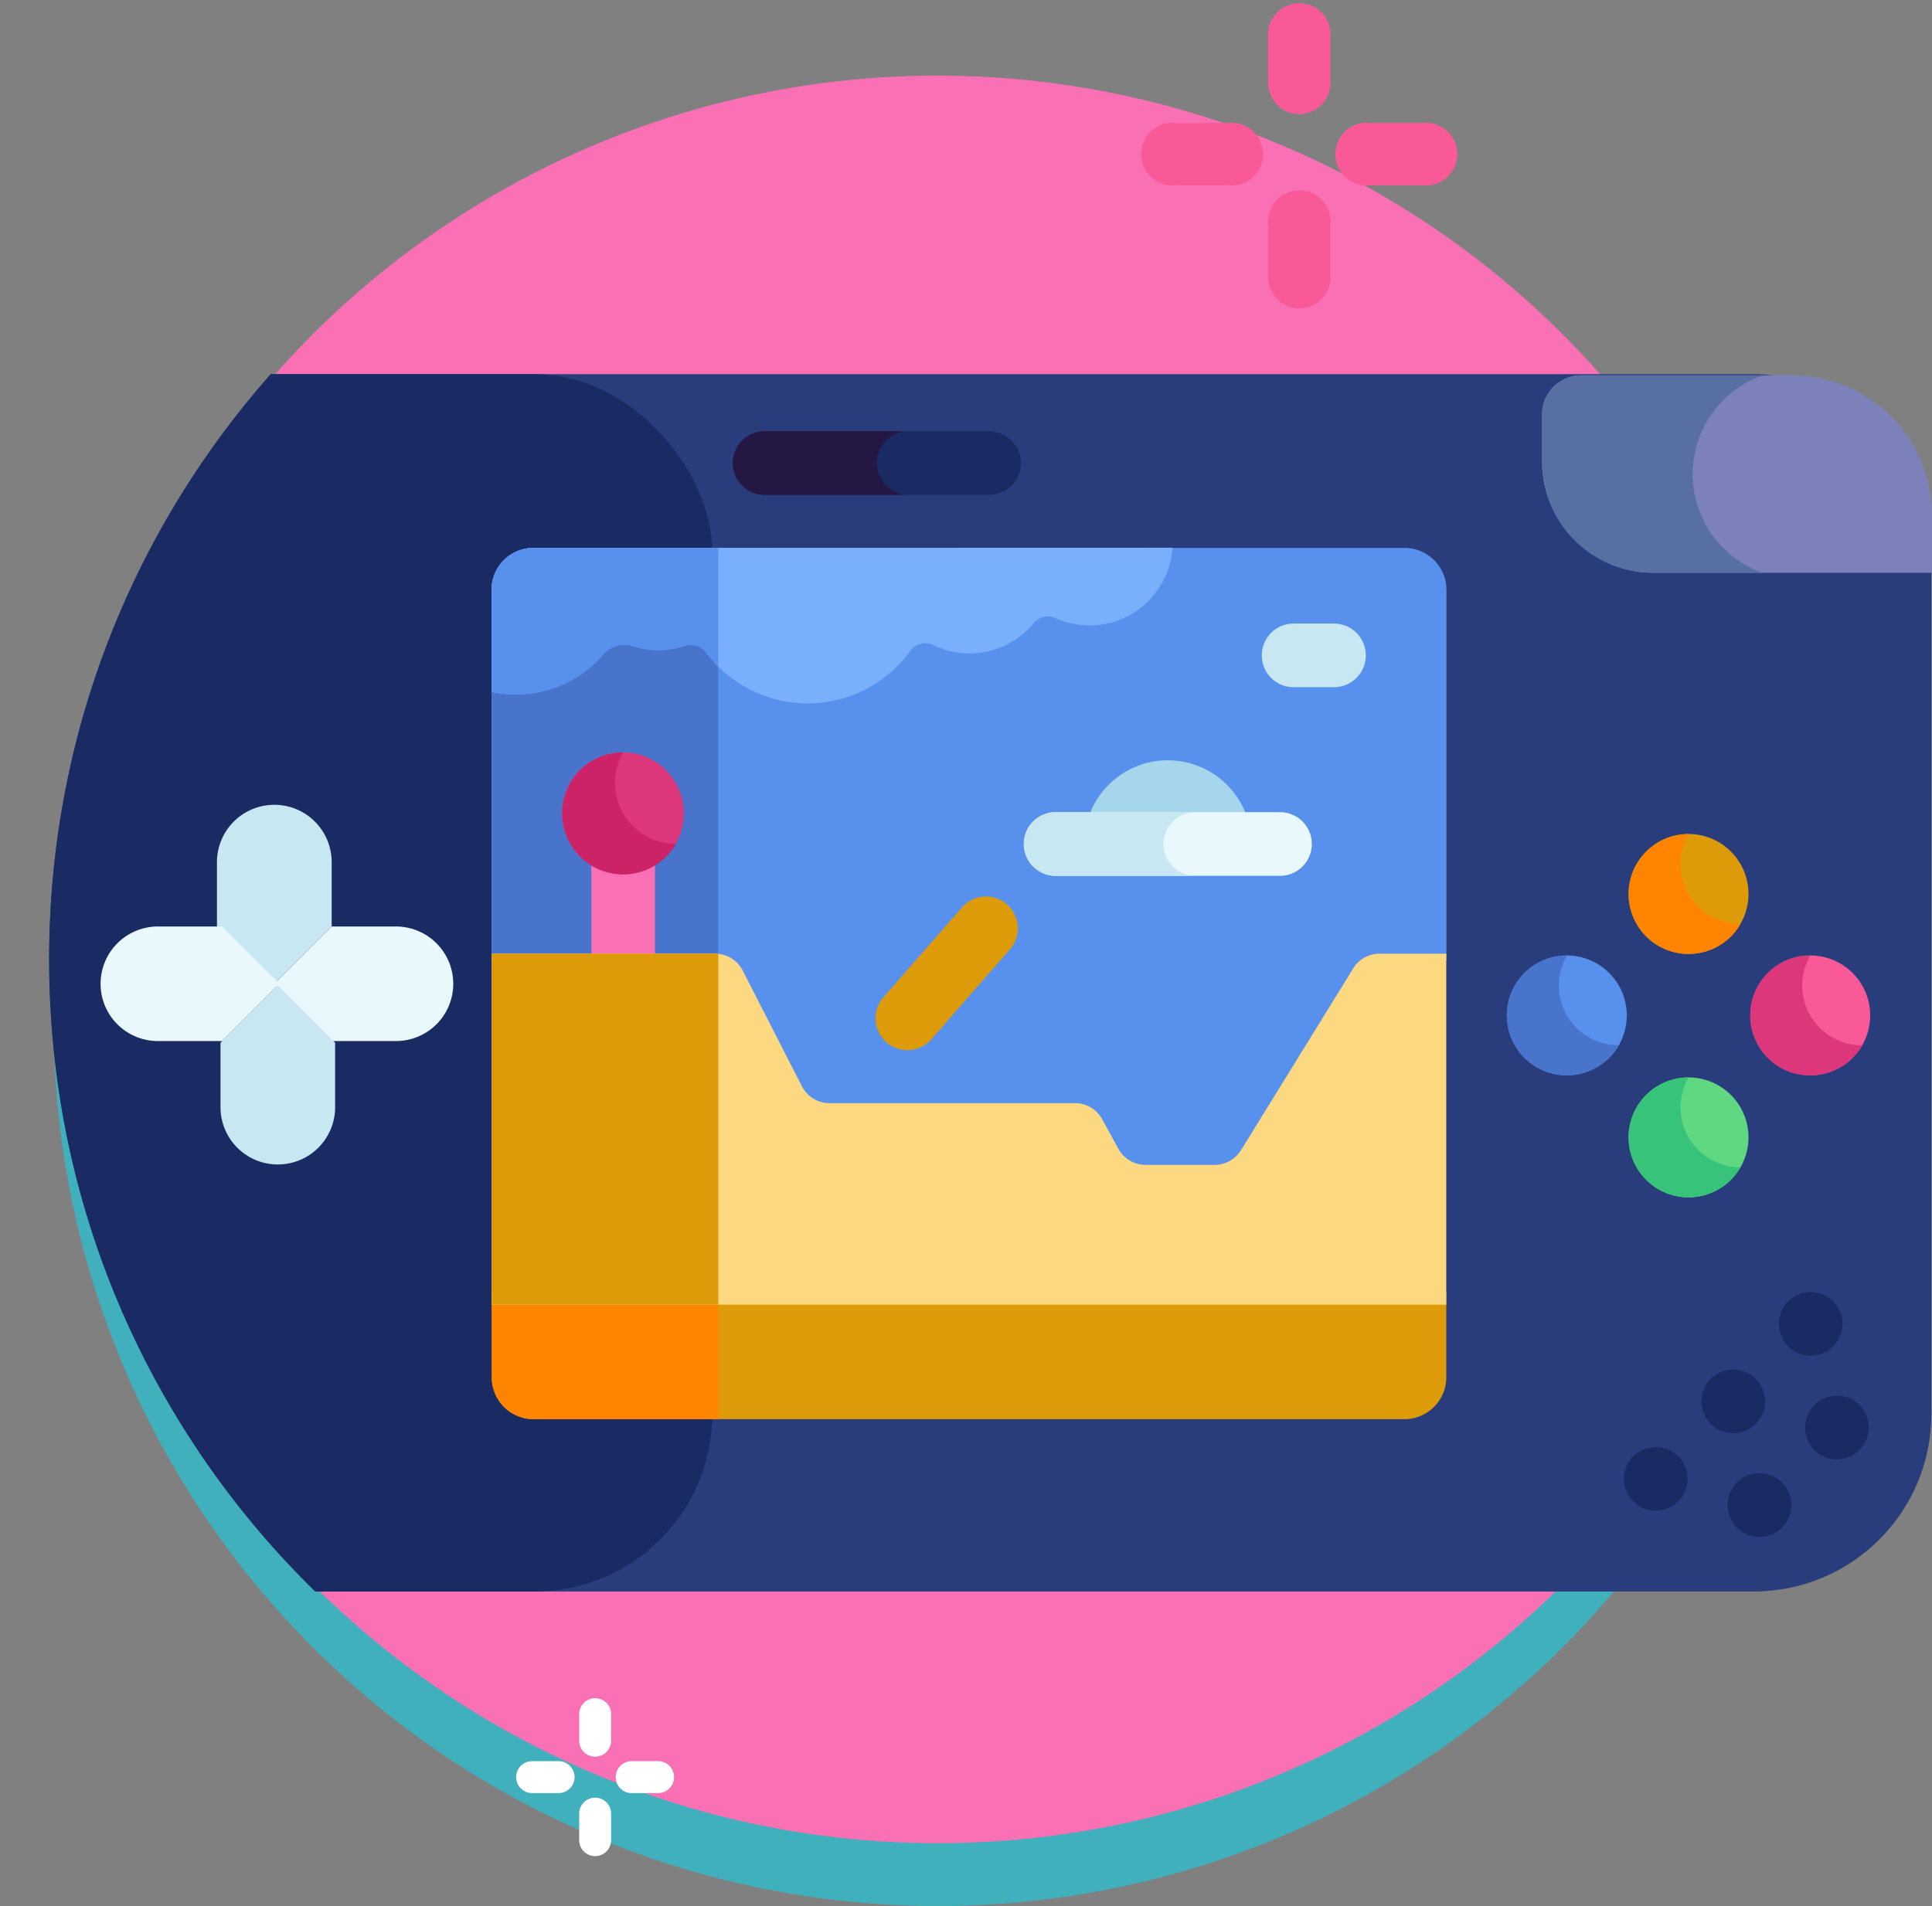 <svg xmlns="http://www.w3.org/2000/svg" xmlns:xlink="http://www.w3.org/1999/xlink" viewBox="0 0 430.81 425.13"><rect x="0" y="0" width="430.81" height="425.13" fill="#808080" stroke="none"/><defs><style>.cls-1{fill:none;}.cls-2{fill:#40b0bc;}.cls-3{fill:#f970b5;}.cls-4{clip-path:url(#clip-path);}.cls-5{fill:#293d7c;}.cls-6{fill:#dd9b0a;}.cls-7{fill:#ff8500;}.cls-8{fill:#1a2b63;}.cls-9{fill:#e8f8fc;}.cls-10{fill:#c7e7f3;}.cls-11{fill:#241744;}.cls-12{fill:#5891ed;}.cls-13{fill:#4874cc;}.cls-14{fill:#7aaffc;}.cls-15{fill:#dd377b;}.cls-16{fill:#cc2368;}.cls-17{fill:#fcd981;}.cls-18{fill:#a6d6eb;}.cls-19{fill:#7c81b9;}.cls-20{fill:#5870a1;}.cls-21{fill:#f95a97;}.cls-22{fill:#60d882;}.cls-23{fill:#37c47a;}.cls-24{fill:#fff;}</style><clipPath id="clip-path" transform="translate(10.96)"><path class="cls-1" d="M686.85,214c0,179-380.84,197.13-489.72,197.13S0,322.86,0,214,88.26,16.85,197.13,16.85,686.85,55,686.85,214Z"/></clipPath></defs><title>gamesAsset 3</title><g id="Layer_2" data-name="Layer 2"><g id="Layer_1-2" data-name="Layer 1"><circle class="cls-2" cx="198.13" cy="228.02" r="197.1" transform="translate(-92.25 206.89) rotate(-45)"/><circle class="cls-3" cx="209.09" cy="213.99" r="197.13"/><g class="cls-4"><rect class="cls-5" x="1.58" y="83.45" width="429.09" height="271.52" rx="39.6"/><path class="cls-6" d="M377.14,192.71a13.37,13.37,0,1,0-4.9,18.26,13.37,13.37,0,0,0,4.9-18.26Z" transform="translate(10.96)"/><path class="cls-7" d="M365.57,199.4a13.34,13.34,0,0,1,0-13.36A13.37,13.37,0,1,0,372.25,211a13.16,13.16,0,0,0,4.89-4.91,13.33,13.33,0,0,1-11.57-6.67Z" transform="translate(10.96)"/><rect class="cls-8" y="83.45" width="158.83" height="271.52" rx="39.6"/><path class="cls-9" d="M90.11,219.43a12.78,12.78,0,0,0-12.78-12.78H63L50.2,219.43,63,232.2H77.33a12.77,12.77,0,0,0,12.78-12.77Z" transform="translate(10.96)"/><path class="cls-10" d="M50.2,179.51a12.78,12.78,0,0,0-12.78,12.78v14.36L50.2,219.43,63,206.65V192.29A12.78,12.78,0,0,0,50.2,179.51Z" transform="translate(10.96)"/><path class="cls-10" d="M51,259.73A12.78,12.78,0,0,0,63.77,247V232.59L51,219.81,38.21,232.59V247A12.78,12.78,0,0,0,51,259.73Z" transform="translate(10.96)"/><path class="cls-9" d="M11.47,219.43A12.77,12.77,0,0,0,24.25,232.2H38.61l12.78-12.77L38.61,206.65H24.25a12.78,12.78,0,0,0-12.78,12.78Z" transform="translate(10.96)"/><path class="cls-8" d="M392.81,302.38a7.1,7.1,0,1,0-7.1-7.1,7.1,7.1,0,0,0,7.1,7.1Z" transform="translate(10.96)"/><path class="cls-8" d="M382.63,312.57a7.1,7.1,0,1,0-7.1,7.1,7.12,7.12,0,0,0,7.1-7.1Z" transform="translate(10.96)"/><path class="cls-8" d="M359.63,322.89a7.1,7.1,0,1,0,5.71,7,7.1,7.1,0,0,0-5.71-7Z" transform="translate(10.96)"/><path class="cls-8" d="M400.05,311.45a7.1,7.1,0,1,0,5.71,7,7.1,7.1,0,0,0-5.71-7Z" transform="translate(10.96)"/><path class="cls-8" d="M382.76,328.73a7.1,7.1,0,1,0,5.72,7,7.1,7.1,0,0,0-5.72-7Z" transform="translate(10.96)"/><path class="cls-8" d="M209.59,110.38H159.54a7.1,7.1,0,0,1,0-14.2h50.05a7.1,7.1,0,0,1,0,14.2Z" transform="translate(10.96)"/><path class="cls-11" d="M184.57,103.28a7.1,7.1,0,0,1,7.1-7.1H159.54a7.1,7.1,0,0,0,0,14.2h32.13a7.1,7.1,0,0,1-7.1-7.1Z" transform="translate(10.96)"/><path class="cls-12" d="M148.49,214.3a6.92,6.92,0,0,1,6.15,3.77l13.19,25.79a6.89,6.89,0,0,0,6.15,3.77h54.79a6.92,6.92,0,0,1,6.06,3.58l3.63,6.61a6.92,6.92,0,0,0,6.06,3.58h15.4a6.93,6.93,0,0,0,5.89-3.29l25-40.52a6.91,6.91,0,0,1,5.89-3.29h14.88V131.56a9.36,9.36,0,0,0-9.36-9.35H108a9.35,9.35,0,0,0-9.35,9.35V214.3Z" transform="translate(10.96)"/><path class="cls-13" d="M108,122.21a9.35,9.35,0,0,0-9.35,9.35V214.3h49.8c.24,0,.48,0,.72,0V122.21Z" transform="translate(10.96)"/><path class="cls-3" d="M128,223.17a7.1,7.1,0,0,1-7.1-7.1V186.49a7.1,7.1,0,1,1,14.2,0v29.58a7.1,7.1,0,0,1-7.1,7.1Z" transform="translate(10.96)"/><path class="cls-10" d="M286.5,153.28h-9a7.1,7.1,0,0,1,0-14.2h9a7.1,7.1,0,1,1,0,14.2Z" transform="translate(10.96)"/><path class="cls-6" d="M186.69,232.46a7.1,7.1,0,0,1-.67-10l17.65-20.2a7.1,7.1,0,0,1,10.69,9.34l-17.65,20.21a7.11,7.11,0,0,1-10,.67Z" transform="translate(10.96)"/><path class="cls-14" d="M108,122.21a9.35,9.35,0,0,0-9.35,9.35v22.77a25.77,25.77,0,0,0,24.89-8.39,6.24,6.24,0,0,1,6.68-1.86,17.7,17.7,0,0,0,11.48-.07,4.29,4.29,0,0,1,4.82,1.56,28.22,28.22,0,0,0,45.49-.38,4.09,4.09,0,0,1,5.13-1.32A18.47,18.47,0,0,0,219.52,139a4.14,4.14,0,0,1,4.87-1.13,18.53,18.53,0,0,0,26.1-15.7Z" transform="translate(10.96)"/><path class="cls-12" d="M108,122.21a9.35,9.35,0,0,0-9.35,9.35v22.77A25.79,25.79,0,0,0,123.58,146a6.24,6.24,0,0,1,6.68-1.86,17.77,17.77,0,0,0,11.48-.08,4.3,4.3,0,0,1,4.82,1.56,30.32,30.32,0,0,0,2.65,3.06V122.21Z" transform="translate(10.96)"/><path class="cls-15" d="M139.71,174.62a13.59,13.59,0,1,0-5,18.56,13.58,13.58,0,0,0,5-18.56Z" transform="translate(10.96)"/><path class="cls-16" d="M128,181.42a13.56,13.56,0,0,1,0-13.58,13.57,13.57,0,0,0-11.77,20.37,13.58,13.58,0,0,0,18.56,5,13.44,13.44,0,0,0,5-5A13.55,13.55,0,0,1,128,181.42Z" transform="translate(10.96)"/><path class="cls-6" d="M98.69,288.14v19.05a9.35,9.35,0,0,0,9.35,9.35H302.19a9.35,9.35,0,0,0,9.35-9.35V288.14Z" transform="translate(10.96)"/><path class="cls-7" d="M98.69,288.14v19.05a9.35,9.35,0,0,0,9.35,9.35h41.17v-28.4Z" transform="translate(10.96)"/><path class="cls-17" d="M296.67,212.72a6.91,6.91,0,0,0-5.89,3.29l-25,40.52a6.93,6.93,0,0,1-5.89,3.29h-15.4a6.94,6.94,0,0,1-6.06-3.58l-3.63-6.61a6.92,6.92,0,0,0-6.06-3.58H174a6.89,6.89,0,0,1-6.15-3.77l-13.19-25.79a6.9,6.9,0,0,0-6.15-3.77H98.69V291H311.54V212.72Z" transform="translate(10.96)"/><path class="cls-6" d="M148.49,212.72H98.69V291h50.52V212.77c-.24,0-.48-.05-.72-.05Z" transform="translate(10.96)"/><path class="cls-18" d="M249.44,169.58a18.66,18.66,0,0,0-18.66,18.67H268.1a18.66,18.66,0,0,0-18.66-18.67Z" transform="translate(10.96)"/><path class="cls-9" d="M274.46,195.35h-50a7.1,7.1,0,0,1,0-14.2h50a7.1,7.1,0,1,1,0,14.2Z" transform="translate(10.96)"/><path class="cls-10" d="M248.49,188.25a7.1,7.1,0,0,1,7.1-7.1H224.41a7.1,7.1,0,0,0,0,14.2h31.18a7.1,7.1,0,0,1-7.1-7.1Z" transform="translate(10.96)"/><path class="cls-19" d="M388.75,83.72H341.59a8.7,8.7,0,0,0-8.69,8.7V103a24.83,24.83,0,0,0,24.75,24.76h62.2V114.83a31.2,31.2,0,0,0-31.1-31.11Z" transform="translate(10.96)"/><path class="cls-20" d="M366.49,105.73a23.34,23.34,0,0,1,15.59-22H341.59a8.7,8.7,0,0,0-8.69,8.7V103a24.83,24.83,0,0,0,24.75,24.76h24.43a23.33,23.33,0,0,1-15.59-22Z" transform="translate(10.96)"/><path class="cls-21" d="M404.28,219.8a13.37,13.37,0,1,0-4.9,18.26,13.38,13.38,0,0,0,4.9-18.26Z" transform="translate(10.96)"/><path class="cls-15" d="M392.71,226.49a13.34,13.34,0,0,1,0-13.36,13.22,13.22,0,0,0-6.69,1.78,13.37,13.37,0,1,0,18.26,18.25,13.35,13.35,0,0,1-11.57-6.67Z" transform="translate(10.96)"/><path class="cls-12" d="M350,219.8a13.37,13.37,0,1,0-4.9,18.26A13.37,13.37,0,0,0,350,219.8Z" transform="translate(10.96)"/><path class="cls-13" d="M338.43,226.49a13.34,13.34,0,0,1,0-13.36,13.36,13.36,0,1,0,11.57,20,13.36,13.36,0,0,1-11.57-6.67Z" transform="translate(10.96)"/><path class="cls-22" d="M377.14,247a13.37,13.37,0,1,0-4.9,18.27,13.38,13.38,0,0,0,4.9-18.27Z" transform="translate(10.96)"/><path class="cls-23" d="M365.57,253.68a13.34,13.34,0,0,1,0-13.36,13.22,13.22,0,0,0-6.69,1.78,13.37,13.37,0,0,0,13.37,23.16,13.23,13.23,0,0,0,4.89-4.91,13.35,13.35,0,0,1-11.57-6.67Z" transform="translate(10.96)"/></g><path class="cls-21" d="M262.85,41.33H251.32a7,7,0,1,1,0-13.9h11.53a7,7,0,1,1,0,13.9Z" transform="translate(10.96)"/><path class="cls-21" d="M306.17,41.33H294.64a7,7,0,1,1,0-13.9h11.53a7,7,0,1,1,0,13.9Z" transform="translate(10.96)"/><path class="cls-21" d="M278.74,25.46a7,7,0,0,1-6.94-6.95V6.94a7,7,0,0,1,13.91,0V18.51A7,7,0,0,1,278.74,25.46Z" transform="translate(10.96)"/><path class="cls-21" d="M278.74,68.77a7,7,0,0,1-6.94-6.94V50.27a7,7,0,1,1,13.91,0V61.83A6.94,6.94,0,0,1,278.74,68.77Z" transform="translate(10.96)"/><path class="cls-24" d="M113.6,399.94h-5.91a3.56,3.56,0,1,1,0-7.12h5.91a3.56,3.56,0,1,1,0,7.12Z" transform="translate(10.96)"/><path class="cls-24" d="M135.79,399.94h-5.9a3.56,3.56,0,1,1,0-7.12h5.9a3.56,3.56,0,1,1,0,7.12Z" transform="translate(10.96)"/><path class="cls-24" d="M121.74,391.82a3.57,3.57,0,0,1-3.55-3.57v-5.92a3.56,3.56,0,1,1,7.12,0v5.92A3.57,3.57,0,0,1,121.74,391.82Z" transform="translate(10.96)"/><path class="cls-24" d="M121.74,414a3.56,3.56,0,0,1-3.55-3.56v-5.92a3.56,3.56,0,1,1,7.12,0v5.92A3.56,3.56,0,0,1,121.74,414Z" transform="translate(10.96)"/></g></g></svg>